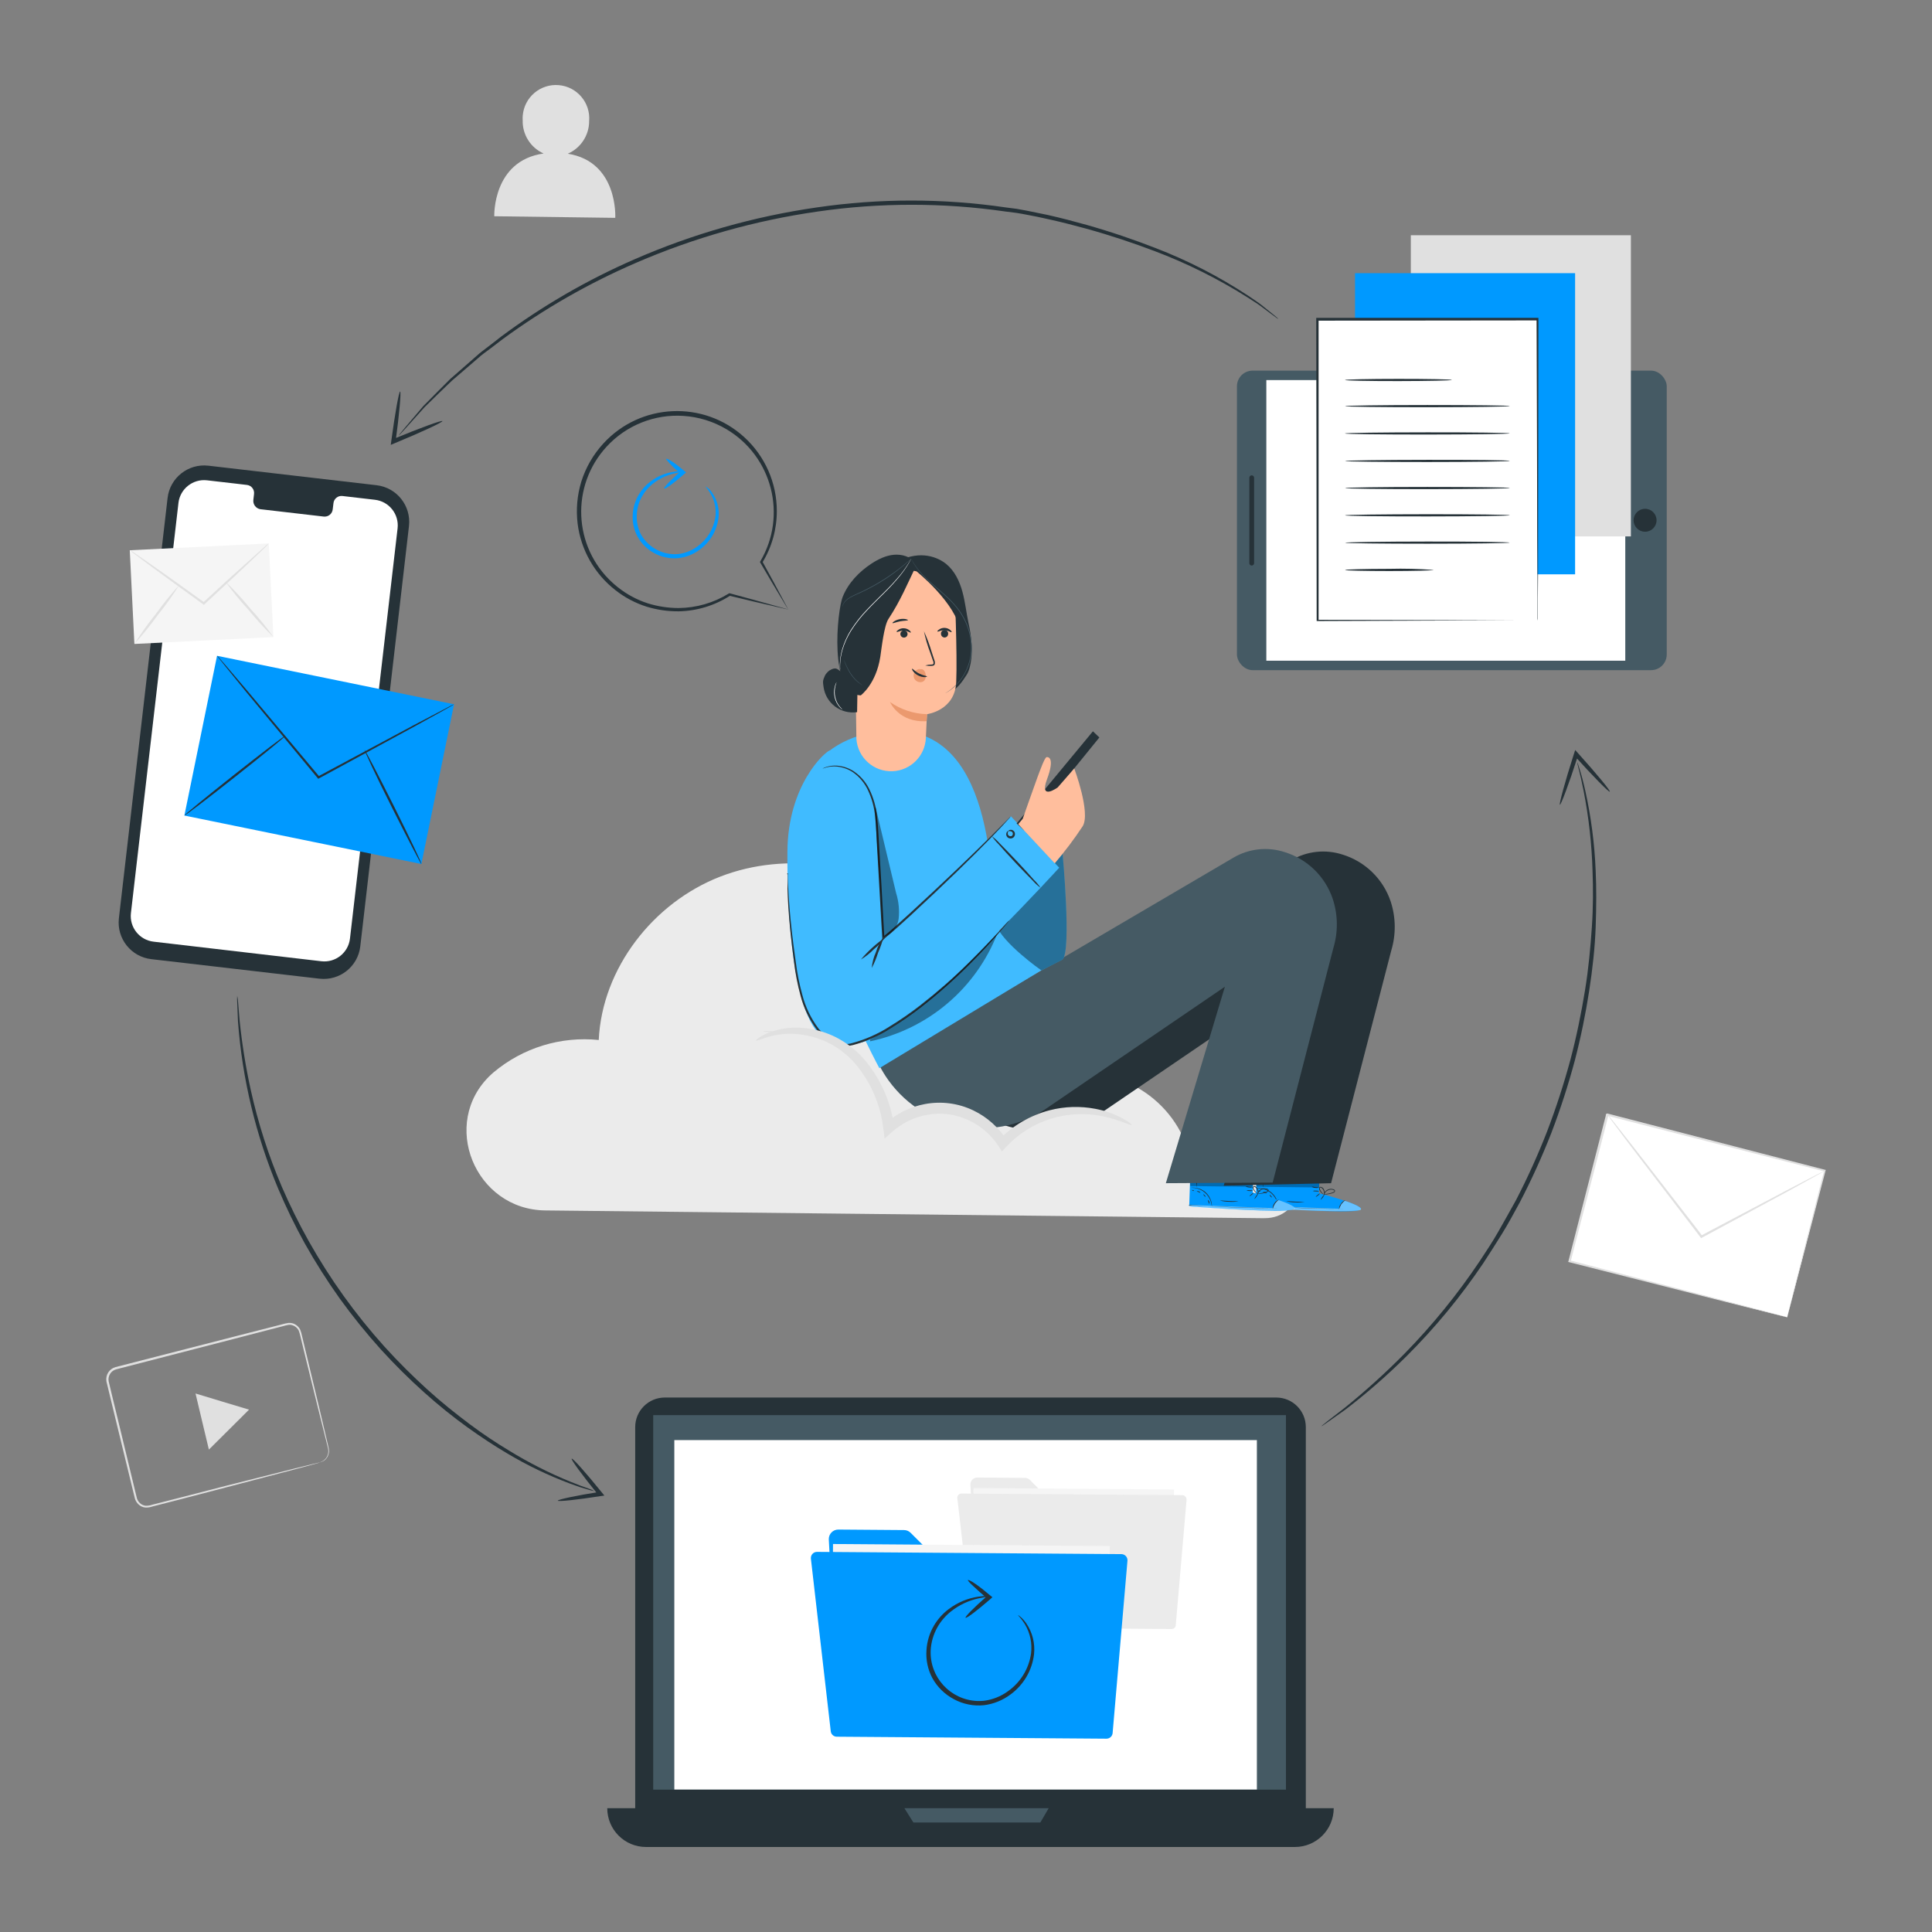 <?xml version="1.0" encoding="UTF-8"?>
<svg id="Layer_2" data-name="Layer 2" xmlns="http://www.w3.org/2000/svg" viewBox="0 0 1000 1000">
  <rect x="0" y="0" width="1000" height="1000" fill="#808080" stroke="none"/>
  <defs>
    <style>
      .cls-1, .cls-2, .cls-3, .cls-4, .cls-5, .cls-6, .cls-7, .cls-8, .cls-9, .cls-10, .cls-11, .cls-12, .cls-13, .cls-14, .cls-15 {
        stroke-width: 0px;
      }

      .cls-1, .cls-13, .cls-14 {
        fill: #000;
      }

      .cls-2 {
        fill: #e0e0e0;
      }

      .cls-3 {
        fill: #b26752;
      }

      .cls-4 {
        fill: #eb996e;
      }

      .cls-5 {
        fill: #455a64;
      }

      .cls-6 {
        fill: #f5f5f5;
      }

      .cls-7 {
        fill: #09f;
      }

      .cls-8 {
        fill: #ffbe9d;
      }

      .cls-9 {
        fill: #ebebeb;
      }

      .cls-10 {
        fill: #40bbff;
      }

      .cls-11 {
        fill: #cc8b75;
      }

      .cls-12 {
        fill: #263238;
      }

      .cls-13 {
        opacity: .3;
      }

      .cls-13, .cls-14 {
        isolation: isolate;
      }

      .cls-14, .cls-16 {
        opacity: .4;
      }

      .cls-15 {
        fill: #fff;
      }
    </style>
  </defs>
  <g id="freepik--background-complete--inject-13">
    <rect class="cls-15" x="839.24" y="571.12" width="78.46" height="116.42" transform="translate(49.96 1323.11) rotate(-75.56)"/>
    <path class="cls-2" d="M925.05,681.84s0-.5.31-1.42l1-4.06,3.82-15.28c3.36-13.23,8.14-32.2,13.99-55.27l.33.55-112.75-28.9.68-.41h0v.61l-.17.63-.33,1.27-.63,2.51-1.31,5.04c-.84,3.35-1.7,6.67-2.55,9.95-1.7,6.58-3.38,13.05-5.02,19.43-3.27,12.7-6.55,24.93-9.43,36.5l-.37-.63,81.05,21.13,23.05,6.02,6.18,1.66,1.59.44.57.17-.52-.11-1.55-.37-6.11-1.51-23.16-5.81-81.51-20.67-.5-.13.13-.5c2.97-11.57,6.09-23.79,9.36-36.52,1.64-6.36,3.31-12.84,5-19.43.83-3.3,1.7-6.55,2.55-9.95.44-1.68.85-3.36,1.29-5.04l.65-2.51.33-1.27.15-.63v-.61h0l.7-.41,112.68,29.14.46.11-.13.44c-6.05,23.16-11.02,42.15-14.52,55.45l-4.02,15.28c-.46,1.7-.83,3.01-1.07,3.95l-.22,1.18Z"/>
    <path class="cls-2" d="M944.61,605.85c-.37.31-.78.58-1.22.79l-3.65,2.07-13.56,7.49-45.27,24.43-.41.22-.31-.37-2.18-2.9-32.74-42.79c-4.1-5.41-7.44-9.85-9.82-13.1-1.09-1.48-1.96-2.69-2.64-3.58-.32-.41-.61-.85-.85-1.31.38.36.73.75,1.05,1.16.7.9,1.64,2.03,2.79,3.45l10.11,12.84,33.03,42.57,2.18,2.9-.72-.15,45.43-24.01,13.71-7.14,3.75-1.9c.42-.26.87-.48,1.33-.65Z"/>
    <path class="cls-2" d="M165.77,756.83c1.09-.37,2.06-1.03,2.82-1.9.88-1.07,1.37-2.41,1.38-3.8-.04-.88-.19-1.76-.46-2.6-.22-.94-.48-1.94-.74-2.99-2.18-8.47-5.11-20.65-8.84-35.67-.92-3.75-1.9-7.71-2.9-11.83l-1.53-6.29c-.22-1.05-.52-2.09-.9-3.1-.48-.9-1.2-1.66-2.07-2.18-.9-.55-1.95-.82-3.01-.76-1.13.2-2.24.46-3.34.79l-6.94,1.79-14.52,3.78-64.62,16.7c-2.68.75-4.35,3.42-3.86,6.16.68,2.82,1.33,5.63,2.01,8.43,1.35,5.6,2.69,11.12,4.02,16.55,2.62,10.91,5.13,21.33,7.55,31.3l.9,3.71c.21,1.15.78,2.2,1.62,3.01.81.8,1.86,1.31,2.99,1.44,1.17.04,2.33-.13,3.43-.52l13.71-3.49,24.58-6.33,35.65-8.99,9.69-2.38,2.53-.59.87-.17-.85.28-2.49.7-9.65,2.6-35.54,9.34-24.56,6.4-13.69,3.51c-1.22.44-2.51.63-3.8.57-1.36-.15-2.62-.75-3.6-1.7-.98-.95-1.65-2.18-1.92-3.51-.28-1.22-.59-2.47-.9-3.71-2.42-9.98-4.98-20.43-7.62-31.28-1.31-5.41-2.66-10.91-4.02-16.55-.68-2.82-1.35-5.65-2.05-8.51-.58-3.33,1.46-6.55,4.72-7.44l64.64-16.61,14.52-3.71,6.96-1.79c1.15-.34,2.33-.6,3.51-.76,1.25-.08,2.5.23,3.56.9,1.04.64,1.87,1.56,2.4,2.66.41,1.06.73,2.16.94,3.27.52,2.18,1.03,4.26,1.51,6.31.98,4.13,1.94,8.08,2.84,11.85,3.58,15.04,6.55,27.24,8.49,35.76l.7,2.99c.26.87.4,1.78.41,2.69-.05,1.46-.59,2.85-1.55,3.95-.6.67-1.35,1.18-2.18,1.51-.25.12-.51.21-.79.26Z"/>
    <polygon class="cls-2" points="115.04 725.46 128.9 729.63 118.51 739.98 108.12 750.3 104.65 735.78 101.2 721.27 115.04 725.46"/>
    <path class="cls-2" d="M293.87,79.57c6.73-2.92,11.08-9.56,11.07-16.9.79-9.49-6.27-17.82-15.76-18.61-9.49-.79-17.82,6.27-18.61,15.76-.07.8-.08,1.61-.03,2.41-.21,7.4,4.06,14.19,10.81,17.22-26.5,3.75-25.52,32.48-25.52,32.48l62.63.83s1.64-29.03-24.58-33.2Z"/>
  </g>
  <g id="freepik--device-3--inject-13">
    <rect class="cls-5" x="640.24" y="191.84" width="222.46" height="155.03" rx="8.1" ry="8.1"/>
    <rect class="cls-15" x="655.45" y="196.73" width="185.79" height="145.25"/>
    <circle class="cls-12" cx="851.49" cy="269.29" r="5.94"/>
    <path class="cls-12" d="M649.12,247.28v44.23c-.01.68-.57,1.22-1.24,1.22h0c-.68,0-1.22-.55-1.22-1.22v-44.23c-.01-.68.53-1.23,1.2-1.24,0,0,.01,0,.02,0h0c.69,0,1.24.56,1.24,1.24h0Z"/>
    <rect class="cls-2" x="730.24" y="121.76" width="113.91" height="155.88"/>
    <rect class="cls-7" x="701.36" y="141.39" width="113.91" height="155.88"/>
    <rect class="cls-15" x="681.85" y="165.34" width="113.91" height="155.88"/>
    <path class="cls-12" d="M795.82,321.18v-11.48c0-7.44,0-18.29-.15-32,0-27.44-.2-66.34-.35-112.38l.52.52-113.91.13h0l.57-.57v155.88l-.46-.48,82.71.2h31.26-7.99l-22.92.13-82.95.31h-.65v-.46c0-43.66-.15-97.67-.22-155.88v-.57h115v.52c0,46.17-.13,85.14-.17,112.71,0,13.67,0,24.47-.13,31.89v10.61c-.02.31-.07.62-.15.92Z"/>
    <path class="cls-12" d="M751.48,196.66c0,.31-12.4.57-27.68.59-15.28.02-27.68-.24-27.68-.55s12.4-.59,27.68-.59,27.68.22,27.68.55Z"/>
    <path class="cls-12" d="M781.43,210.17c0,.33-19.1.59-42.65.61-23.55.02-42.63-.24-42.63-.55s19.08-.59,42.63-.59,42.65.22,42.65.52Z"/>
    <path class="cls-12" d="M781.43,224.32c0,.31-19.08.57-42.63.59-23.55.02-42.65-.22-42.65-.55s19.1-.57,42.65-.59,42.63.22,42.63.55Z"/>
    <path class="cls-12" d="M781.45,238.55c0,.31-19.1.59-42.65.59s-42.63-.22-42.63-.52,19.08-.59,42.63-.61c23.55-.02,42.65.13,42.65.55Z"/>
    <path class="cls-12" d="M781.45,252.57c0,.33-19.08.59-42.63.61-23.55.02-42.65-.24-42.65-.55s19.1-.59,42.65-.59,42.63.22,42.63.52Z"/>
    <path class="cls-12" d="M781.48,266.71c0,.31-19.1.57-42.65.59s-42.63-.22-42.63-.55,19.08-.57,42.63-.59c23.55-.02,42.65.22,42.65.55Z"/>
    <path class="cls-12" d="M781.48,280.84c0,.31-19.08.59-42.63.59s-42.65-.22-42.65-.52,19.1-.59,42.65-.61c23.55-.02,42.63.24,42.63.55Z"/>
    <path class="cls-12" d="M742.05,295c0,.31-10.26.57-22.92.57s-22.94-.24-22.94-.55,10.28-.57,22.94-.59c7.64-.2,15.3,0,22.92.57Z"/>
  </g>
  <g id="freepik--device-2--inject-13">
    <path class="cls-12" d="M344.08,723.36h316.51c8.45,0,15.3,6.86,15.3,15.3v198.93c0,8.45-6.86,15.3-15.3,15.3h-316.51c-8.45,0-15.3-6.86-15.3-15.3v-198.93c0-8.45,6.86-15.3,15.3-15.3Z"/>
    <path class="cls-12" d="M670.25,956h-335.85c-11.08.01-20.07-8.96-20.08-20.04v-.04h376.01c0,11.09-8.99,20.08-20.08,20.08Z"/>
    <rect class="cls-5" x="338.1" y="732.47" width="327.51" height="193.85"/>
    <polygon class="cls-5" points="468.11 935.92 472.78 943.34 538.47 943.34 542.79 935.92 468.11 935.92"/>
    <rect class="cls-15" x="349.03" y="745.39" width="301.53" height="180.86"/>
    <path class="cls-9" d="M502.28,768.53l2.88,52.87c.09,1.88,1.65,3.36,3.54,3.36l94.96.7c1.95.05,3.57-1.49,3.62-3.45,0-.06,0-.12,0-.18l.31-41.08c.01-1.97-1.57-3.57-3.54-3.58,0,0-.01,0-.02,0h-58.39c-.95-.02-1.85-.39-2.53-1.05l-10.04-10.13c-.67-.66-1.57-1.02-2.51-1.03l-24.62-.2c-1.98-.04-3.61,1.53-3.65,3.51,0,.08,0,.16,0,.25Z"/>
    <rect class="cls-6" x="524.5" y="749.7" width="62.02" height="103.78" transform="translate(-250.12 1351.21) rotate(-89.58)"/>
    <path class="cls-9" d="M495.55,775.71l7.44,64.72c.09,1.14,1.04,2.01,2.18,2.01l101.11.74c1.2.07,2.24-.84,2.31-2.05,0-.04,0-.09,0-.13l5.57-64.62c.1-1.27-.85-2.39-2.13-2.49-.02,0-.04,0-.05,0l-114.15-.83c-1.2-.09-2.25.82-2.34,2.02-.02.21,0,.42.04.62Z"/>
    <path class="cls-7" d="M428.99,796.88l3.97,72.85c.14,2.59,2.27,4.63,4.87,4.65l131.09.96c2.71.02,4.93-2.16,4.96-4.87h0s.41-56.76.41-56.76c.02-2.71-2.16-4.93-4.87-4.96-.01,0-.03,0-.04,0h-80.62c-1.3,0-2.55-.52-3.47-1.44l-13.93-13.91c-.9-.92-2.14-1.44-3.43-1.44l-33.99-.26c-2.72-.02-4.95,2.18-4.96,4.91,0,.09,0,.18,0,.27Z"/>
    <rect class="cls-6" x="459.68" y="770.87" width="85.59" height="143.25" transform="translate(-343.68 1338.78) rotate(-89.58)"/>
    <path class="cls-7" d="M419.72,806.77l10.28,89.35c.18,1.59,1.52,2.79,3.12,2.79l139.58,1.03c1.66,0,3.04-1.25,3.19-2.9l7.68-89.2c.14-1.74-1.15-3.27-2.89-3.42-.08,0-.17-.01-.25-.01l-157.54-1.16c-1.75-.01-3.17,1.4-3.18,3.15,0,.12,0,.25.02.37Z"/>
    <path class="cls-12" d="M526.94,835.96s.5.24,1.27.92c1.14,1,2.14,2.13,2.99,3.38,3.19,4.67,4.61,10.32,4.02,15.94-.99,8.39-5.44,15.98-12.29,20.93-4,2.98-8.7,4.87-13.64,5.48-5.36.55-10.76-.52-15.5-3.08-4.76-2.49-8.68-6.34-11.26-11.05-2.33-4.43-3.36-9.42-2.99-14.41.28-4.48,1.61-8.83,3.89-12.7,1.98-3.35,4.6-6.27,7.73-8.58,4.48-3.37,9.73-5.56,15.28-6.37,1.48-.23,2.98-.34,4.48-.33,1.03,0,1.55,0,1.55.17s-2.18.22-5.87,1.03c-5.24,1.12-10.16,3.44-14.36,6.77-2.87,2.26-5.28,5.07-7.07,8.25-2.04,3.64-3.22,7.71-3.45,11.88-.62,13.86,10.11,25.61,23.97,26.23,1.13.05,2.26.03,3.38-.08,4.57-.53,8.93-2.24,12.64-4.96,6.48-4.56,10.8-11.59,11.94-19.43.69-5.3-.43-10.69-3.17-15.28-1.99-3.19-3.67-4.56-3.51-4.72Z"/>
    <path class="cls-12" d="M500.92,817.95c.46-.83,5.74,2.86,11.74,7.95l1,.83-.98.87-.74.65c-6.31,5.48-11.74,9.54-12.16,9.08s4.37-5.3,10.65-10.81l.74-.63v1.72c-2.99-2.58-5.61-4.96-7.47-6.7-1.04-.88-1.98-1.87-2.79-2.97Z"/>
  </g>
  <g id="freepik--device-1--inject-13">
    <path class="cls-12" d="M165.4,506.57l-87.03-10.11c-10.46-1.16-18-10.59-16.84-21.05,0-.01,0-.03,0-.04l25.21-217.6c1.2-10.44,10.65-17.93,21.09-16.73.02,0,.04,0,.06,0l87.03,10.11c10.45,1.21,17.95,10.65,16.77,21.11l-25.21,217.6c-1.22,10.43-10.66,17.9-21.09,16.7Z"/>
    <path class="cls-15" d="M194.04,258.68l-16.87-1.96c-2.3-.23-4.35,1.46-4.58,3.76,0,.01,0,.02,0,.04l-.37,3.06c-.21,2.31-2.24,4.01-4.55,3.8-.01,0-.02,0-.04,0l-32.9-3.82c-2.27-.39-3.84-2.47-3.6-4.76l.35-3.06c.32-2.29-1.28-4.41-3.57-4.73-.01,0-.02,0-.03,0l-5.92-.7-14.78-1.7c-7.33-.85-13.96,4.4-14.82,11.72,0,.02,0,.04,0,.06l-24.6,212.29c-.81,7.31,4.44,13.89,11.74,14.73l86.82,10.13c7.32.86,13.96-4.38,14.82-11.7l24.65-212.36c.84-7.33-4.41-13.96-11.74-14.8,0,0,0,0,0,0Z"/>
    <rect class="cls-6" x="68.32" y="283.01" width="72.04" height="48.55" transform="translate(-14.99 5.51) rotate(-2.82)"/>
    <path class="cls-2" d="M139.12,281.25c-.76.93-1.6,1.81-2.49,2.62l-7.09,6.79c-6.02,5.7-14.39,13.51-23.73,22.14l-.33.33-.28-.35-.55-.37c-10.41-7.51-19.8-14.36-26.57-19.36l-7.99-5.98c-1.01-.7-1.95-1.47-2.84-2.31,1.09.56,2.12,1.21,3.1,1.94l8.19,5.7c6.9,4.82,16.35,11.57,26.78,19.1l.52.37h-.72c9.32-8.62,17.79-16.35,24.01-21.83l7.33-6.55c.82-.81,1.71-1.55,2.64-2.23Z"/>
    <path class="cls-2" d="M69.57,333.29c3.4-5.42,7.12-10.62,11.15-15.59,3.72-5.19,7.74-10.17,12.05-14.89-3.41,5.41-7.13,10.62-11.15,15.59-3.73,5.19-7.75,10.16-12.05,14.89Z"/>
    <path class="cls-2" d="M116.68,301.03c4.55,4.38,8.84,9.03,12.84,13.93,4.29,4.66,8.29,9.58,11.98,14.73-4.55-4.41-8.83-9.08-12.84-13.99-4.28-4.65-8.28-9.55-11.98-14.67Z"/>
    <rect class="cls-7" x="123.02" y="330.72" width="84.39" height="125.21" transform="translate(-253.23 476.37) rotate(-78.44)"/>
    <path class="cls-12" d="M235.02,364.53c-.43.32-.89.61-1.38.85l-4.02,2.31-14.93,8.25-49.57,26.94-.39.22-.31-.35-.72-.87-36.5-44.01-10.91-13.43-2.95-3.67c-.36-.42-.69-.87-.96-1.35.41.36.79.77,1.14,1.2l3.1,3.54c2.75,3.21,6.55,7.71,11.24,13.21l36.76,43.79.72.87-.7-.15,49.71-26.63,15.06-7.9,4.13-2.18c.47-.26.97-.47,1.48-.63Z"/>
    <path class="cls-12" d="M95.44,422.12c-.2-.24,11.33-9.69,25.76-21.09s26.2-20.45,26.5-20.21-11.35,9.69-25.78,21.11c-14.43,11.42-26.3,20.45-26.48,20.19Z"/>
    <path class="cls-12" d="M188.67,388.13c.28-.15,7.12,12.97,15.28,29.27,8.16,16.31,14.47,29.67,14.19,29.82s-7.09-13.1-15.28-29.3-14.45-29.67-14.19-29.8Z"/>
  </g>
  <g id="freepik--Character--inject-13">
    <path class="cls-12" d="M465.15,290.38c11.44-5.76,20.39-1.94,24.7,1.62s6.82,8.87,8.29,14.26c1.47,5.39,2.03,10.98,3.19,16.42.72,3.14,1.22,6.33,1.48,9.55.53,4.67.09,12.95-2.4,16.94-2.39,3.83-4.94,7.23-8.81,9.6-1.38.85-3.01,1.74-4.54,1.21-1.11-.38-1.85-1.42-2.5-2.4-11.78-17.82-20.87-37.28-26.98-57.75"/>
    <path class="cls-9" d="M654.49,630.52c19.65.22,25.69-26.92,7.64-34.71l-.44-.17c-14.92-6.11-31.88-4.63-45.51,3.97-7.27-30.8-38.14-49.87-68.94-42.6-5.77,1.36-11.29,3.61-16.37,6.67-3.56-36.98-22.31-72.76-52.39-94.65-30.08-21.89-71.08-28.73-105.72-15.28-34.64,13.45-61.12,47.46-62.85,84.55-19.69-2.02-39.35,4.04-54.49,16.79-.48.39-.94.81-1.42,1.27-26.52,24.97-8.16,69.85,28.38,70.16l372.11,4.02Z"/>
    <path class="cls-2" d="M397.56,534.08c-.95.08-1.91,0-2.84-.24,1.88-.29,3.79-.29,5.68,0-.93.23-1.89.32-2.84.24Z"/>
    <path class="cls-7" d="M682.72,617.64l.37-17.31-32.39-.94-.83,25.32,1.99.17c8.93.76,45.45,3.21,51.5,1.57,6.72-1.83-20.63-8.82-20.63-8.82Z"/>
    <g class="cls-16">
      <path class="cls-15" d="M696.06,621.53s9.58,3.06,8.32,4.61-38.25.48-54.57-1.42v-.72l43.14,1.62s1.24-4.06,3.12-4.08Z"/>
    </g>
    <path class="cls-12" d="M649.43,623.95h.55l1.59.13,5.89.44c4.96.31,11.83.68,19.43.9s14.47.28,19.47.26h8.06-8.06c-4.98,0-11.85-.13-19.45-.37s-14.47-.52-19.45-.79l-5.87-.31h-1.62l-.55-.26Z"/>
    <path class="cls-12" d="M693.04,626.11c.3-.96.7-1.89,1.2-2.77.63-.82,1.37-1.55,2.18-2.18-1.02.32-1.88,1.03-2.4,1.96-.69.84-1.04,1.91-.98,2.99Z"/>
    <path class="cls-12" d="M683.68,620.98s.57-.48,1.05-1.2.83-1.38.74-1.44-.57.48-1.07,1.22-.85,1.38-.72,1.42Z"/>
    <path class="cls-12" d="M681.06,619.52s.59-.24,1.16-.72.98-.94.92-1.03-.59.24-1.18.72-.98.96-.9,1.03Z"/>
    <path class="cls-12" d="M679.49,616.42c.53.21,1.11.3,1.68.26.57.09,1.15.05,1.7-.13-.54-.21-1.11-.3-1.68-.26-.57-.09-1.15-.05-1.7.13Z"/>
    <path class="cls-12" d="M678.96,614.24c.55.39,1.2.61,1.88.61.66.12,1.34.05,1.96-.2-.63-.13-1.28-.19-1.92-.2-.63-.13-1.28-.21-1.92-.22Z"/>
    <path class="cls-12" d="M684.81,618.19c.72.14,1.46.14,2.18,0,.74-.08,1.47-.23,2.18-.44.45-.11.88-.27,1.29-.48.24-.14.43-.37.52-.63.07-.31-.04-.64-.28-.85-1.62-.85-3.61-.44-4.76.98-.34.4-.59.87-.72,1.38-.04.19-.04.38,0,.57.21-.64.55-1.23.98-1.75.49-.53,1.12-.91,1.81-1.11.83-.25,1.72-.16,2.49.24.33.26.17.63-.2.85-.37.2-.77.35-1.18.46-.71.23-1.44.4-2.18.5-1.35.24-2.14.22-2.14.28Z"/>
    <path class="cls-12" d="M685.36,618.38c.26-.43.36-.94.28-1.44-.06-.55-.24-1.08-.52-1.55-.35-.63-.99-1.05-1.7-1.11-.45.09-.74.51-.68.96.04.33.15.66.33.94.26.47.57.9.94,1.29.31.39.72.69,1.18.87,0,0-.41-.39-.96-1.07-.33-.39-.62-.81-.85-1.27-.26-.46-.44-1.24,0-1.33s1.05.5,1.35.94c.28.41.46.87.55,1.35.06.47.09.94.09,1.42Z"/>
    <path class="cls-12" d="M650.35,615.11s.92,0,2.38.15c3.89.52,7.13,3.26,8.3,7.01.22.77.4,1.55.55,2.34.04-.22.04-.44,0-.65-.04-.6-.15-1.19-.31-1.77-.53-1.92-1.63-3.63-3.14-4.91-1.52-1.28-3.39-2.08-5.37-2.29-.6-.06-1.19-.06-1.79,0-.21,0-.42.05-.61.13Z"/>
    <path class="cls-12" d="M654.1,601.71c-.29,2.21-.45,4.43-.48,6.66-.12,2.18-.12,4.37,0,6.55.29-2.17.45-4.36.48-6.55.13-2.22.13-4.44,0-6.66Z"/>
    <path class="cls-12" d="M665.78,621.75c1.54.42,3.12.62,4.72.61,1.59.13,3.19.05,4.76-.24,0,0-2.18,0-4.74-.15s-4.72-.33-4.74-.22Z"/>
    <path class="cls-12" d="M659.43,621.55s.17.46.37.96.31.92.41.92.17-.5,0-1.07-.7-.87-.79-.81Z"/>
    <path class="cls-12" d="M657.13,618.52s.11.41.44.76.65.57.74.5-.13-.41-.46-.79-.65-.61-.72-.48Z"/>
    <path class="cls-12" d="M653.75,617.05c0,.11.44.11.92.28s.81.46.9.39-.17-.55-.76-.74-1.09-.04-1.05.07Z"/>
    <path class="cls-12" d="M651.33,616.33c0,.11.13.26.39.39s.52.11.57,0-.15-.28-.41-.39-.5-.13-.55,0Z"/>
    <polygon class="cls-13" points="650.41 614.24 682.81 614.65 682.87 610.74 650.21 612.19 650.41 614.24"/>
    <path class="cls-7" d="M648.4,617.29l.39-17.29-32.42-.94-.83,25.3,2.01.2c8.93.74,45.45,3.19,51.47,1.55,6.72-1.83-20.63-8.82-20.63-8.82Z"/>
    <g class="cls-16">
      <path class="cls-15" d="M661.85,621.2s9.56,3.06,8.32,4.61-38.25.48-54.57-1.44v-.72l43.16,1.64s1.11-4.06,3.1-4.08Z"/>
    </g>
    <path class="cls-12" d="M615.11,623.62h.57l1.59.15,5.87.41c4.98.33,11.85.68,19.45.92s14.47.28,19.45.26h7.51c.18.03.37.03.55,0h-8.06c-4.98,0-11.85-.15-19.45-.37s-14.45-.55-19.43-.79l-5.89-.31h-1.59l-.57-.28Z"/>
    <path class="cls-12" d="M658.75,625.79c.29-.97.68-1.9,1.18-2.77.61-.8,1.31-1.53,2.07-2.18-1.01.35-1.86,1.06-2.4,1.99-.64.85-.94,1.91-.85,2.97Z"/>
    <path class="cls-12" d="M649.32,620.57c.11,0,.57-.48,1.07-1.22s.83-1.35.74-1.42-.57.48-1.07,1.2-.83,1.44-.74,1.44Z"/>
    <path class="cls-12" d="M646.74,619.19s.59-.24,1.16-.72.98-.96.92-1.05-.59.26-1.16.74-.98.94-.92,1.03Z"/>
    <path class="cls-12" d="M645.17,616.2c.54.21,1.11.3,1.68.26.57.08,1.15.03,1.7-.13-.53-.23-1.11-.32-1.68-.26-.57-.09-1.15-.05-1.7.13Z"/>
    <path class="cls-12" d="M644.67,614.02c.55.39,1.2.6,1.88.61.65.13,1.33.06,1.94-.22-.63-.11-1.26-.17-1.9-.17-.63-.13-1.28-.21-1.92-.22Z"/>
    <path class="cls-12" d="M650.52,617.86c.69.13,1.39.13,2.07,0,.74-.06,1.47-.2,2.18-.41.45-.11.88-.28,1.29-.5.25-.13.44-.35.55-.61.08-.32-.04-.65-.31-.85-1.62-.84-3.61-.43-4.76.98-.33.41-.57.87-.72,1.38-.04.18-.04.37,0,.55.25-.63.59-1.22,1-1.75.48-.53,1.11-.91,1.81-1.09.83-.26,1.73-.17,2.49.24.31.24.17.63-.2.85-.39.19-.79.34-1.2.46-.72.21-1.45.38-2.18.5-1.24.22-2.03.2-2.03.26Z"/>
    <path class="cls-12" d="M651.04,617.97s.35-.48.28-1.42c-.05-.55-.23-1.08-.52-1.55-.35-.63-.99-1.05-1.7-1.11-.44.08-.74.49-.68.94.05.33.16.65.33.94.26.47.58.91.96,1.29.31.38.71.69,1.16.9,0,0-.39-.39-.96-1.07-.32-.39-.59-.82-.83-1.27-.26-.46-.44-1.24,0-1.33s1.03.5,1.33.92c.28.41.48.88.57,1.38.07.46.09.93.07,1.4Z"/>
    <path class="cls-12" d="M616.01,614.76s.94,0,2.4.15c3.89.55,7.11,3.29,8.3,7.03.44,1.4.46,2.34.55,2.34.04-.22.04-.44,0-.65-.04-.6-.14-1.19-.31-1.77-.54-1.92-1.64-3.63-3.14-4.93-1.53-1.24-3.4-2-5.37-2.18-.59-.06-1.2-.06-1.79,0l-.63.02Z"/>
    <path class="cls-12" d="M619.78,601.38c-.28,2.21-.43,4.43-.46,6.66-.14,2.22-.14,4.44,0,6.66.28-2.21.44-4.43.48-6.66.13-2.22.12-4.44-.02-6.66Z"/>
    <path class="cls-12" d="M631.48,621.42c1.54.4,3.12.6,4.72.61,1.59.12,3.19.04,4.76-.24,0-.13-2.18,0-4.74-.15s-4.72-.33-4.74-.22Z"/>
    <path class="cls-12" d="M625.13,621.22s.15.46.35.94.33.94.44.92.17-.5,0-1.07-.72-.87-.79-.79Z"/>
    <path class="cls-12" d="M622.82,618.17s.13.41.46.76.65.59.72.5-.11-.41-.44-.76-.65-.57-.74-.5Z"/>
    <path class="cls-12" d="M619.44,616.7s.46.13.92.31.81.44.9.37-.17-.52-.74-.74-1.09-.02-1.07.07Z"/>
    <path class="cls-12" d="M617.01,616.01s.15.26.41.37.5.13.55,0-.13-.26-.39-.37-.52-.11-.57,0Z"/>
    <polygon class="cls-13" points="616.12 613.91 648.49 614.3 648.56 610.42 615.9 611.84 616.12 613.91"/>
    <path class="cls-12" d="M485.03,552.9l183.37-107.68c8.03-4.71,17.69-5.76,26.54-2.88h0c11.75,3.63,21.03,12.71,24.91,24.38,2.66,8.21,2.75,17.04.26,25.3l-31.15,120.41-55.58,1.27,30.56-101.68-90.94,61.95c-26.69,19.29-63.98,13.29-83.27-13.4-1.76-2.43-3.33-5-4.7-7.66Z"/>
    <path class="cls-5" d="M455.17,551.52l183.26-107.6c8.03-4.72,17.7-5.76,26.54-2.86h0c11.75,3.62,21.03,12.69,24.91,24.36,2.66,8.21,2.75,17.04.26,25.3l-31.41,121.39-55.29.31,30.56-101.7-90.83,61.95c-26.69,19.28-63.96,13.27-83.24-13.42-1.77-2.45-3.36-5.04-4.74-7.74h-.02Z"/>
    <path class="cls-10" d="M550,441.94s4.67,49.92,0,54.7l-11.02,5.68-24.69-16.72,35.71-43.66Z"/>
    <path class="cls-14" d="M550,441.94s4.67,49.92,0,54.7l-11.02,5.68-24.69-16.72,35.71-43.66Z"/>
    <path class="cls-10" d="M468.61,378.52c6.99-1.05-53.18-7.05-55.21,43.2s41.76,131.17,41.76,131.17l83.8-50.64s-20.11-14.12-23.38-23.58c-3.03-9.12,2.62-94.59-46.98-100.15Z"/>
    <path class="cls-10" d="M429.54,388.43c-2.55.63-21.83,17.94-21.98,52.5-.2,27.46,1.92,88.43,20.67,97.49,8.49,4.1,18.75,2.66,29.95-4.58,31.54-20.39,90.07-84.72,90.07-84.72l-25.02-26.63s-64.94,66.06-67.67,63.63c-4.17-3.65-3.54-37.96-7.07-69.16-2.58-22.16-3.08-32.48-18.95-28.53Z"/>
    <path class="cls-12" d="M522.32,476.49s0,.17-.31.46l-.98,1.22c-.87,1.09-2.18,2.66-3.93,4.65-3.47,3.99-8.6,9.67-15.28,16.35-7.83,7.83-16.12,15.17-24.84,21.98-5.16,4.03-10.55,7.76-16.13,11.18-5.95,3.83-12.46,6.73-19.3,8.58-1.79.43-3.64.6-5.48.5-.94-.04-1.86-.21-2.75-.5-.86-.3-1.69-.67-2.49-1.11-3.11-1.69-5.84-4-8.01-6.79-3.96-5.3-6.85-11.32-8.49-17.73-1.55-5.73-2.68-11.57-3.36-17.46-.74-5.5-1.35-10.63-1.83-15.28-.98-9.41-1.4-17.05-1.53-22.33v-7.66c-.14-.04-.22-.18-.19-.32.04-.14.18-.22.32-.19s.22.18.19.32c-.02.09-.1.16-.19.19v1.59c0,1.46.15,3.49.28,6.07.26,5.26.79,12.88,1.86,22.24.55,4.67,1.2,9.8,1.99,15.28.72,5.84,1.87,11.62,3.43,17.29,1.63,6.26,4.46,12.15,8.34,17.33,4.1,5.06,10.54,9.74,17.64,7.49,6.71-1.83,13.11-4.66,18.97-8.4,5.55-3.38,10.91-7.08,16.04-11.07,8.73-6.79,17.05-14.07,24.93-21.83,6.75-6.55,11.96-12.16,15.52-16.07l4.08-4.5,1.07-1.16.44-.33Z"/>
    <path class="cls-12" d="M523.23,422.49c-.36.5-.75.96-1.18,1.4-.81.9-1.96,2.18-3.54,3.89-3.12,3.34-7.73,8.1-13.56,13.91s-12.88,12.66-20.85,20.19l-12.6,11.79c-4.48,4.04-8.95,8.27-14.01,12.36l-.83.68v-1.11c-.15-2.42-.31-5-.46-7.62-.76-13.64-1.53-26.65-2.18-38.49-.39-5.92-.46-11.55-1.05-16.74-.44-4.83-1.72-9.54-3.8-13.93-1.72-3.6-4.32-6.7-7.57-9.02-2.49-1.69-5.37-2.73-8.36-3.03-1.9-.2-3.82-.04-5.65.48-1.27.35-1.88.68-1.9.61.57-.36,1.19-.64,1.83-.83,1.85-.62,3.8-.86,5.74-.72,3.11.24,6.12,1.26,8.73,2.97,3.4,2.32,6.13,5.48,7.95,9.17,2.18,4.45,3.54,9.26,4.02,14.19.63,5.26.74,10.91,1.16,16.81.72,11.83,1.48,24.82,2.18,38.49.15,2.6.31,5.2.46,7.62l-.9-.44c4.89-3.95,9.47-8.25,13.93-12.25l12.64-11.72c8.01-7.49,15.11-14.28,21-20,5.89-5.72,10.59-10.41,13.8-13.67l3.69-3.73c.4-.46.83-.87,1.31-1.24Z"/>
    <path class="cls-12" d="M538.6,459.51c-1.46-1.06-2.8-2.28-3.99-3.65-2.36-2.36-5.54-5.65-9.04-9.34-3.49-3.69-6.55-7.09-8.73-9.58-1.27-1.26-2.42-2.63-3.43-4.1,1.46,1.07,2.8,2.29,3.99,3.65,2.34,2.34,5.54,5.65,9.02,9.34s6.55,7.07,8.73,9.58c1.29,1.25,2.44,2.62,3.45,4.1Z"/>
    <path class="cls-12" d="M451.22,501.05c.25-2.86.99-5.66,2.18-8.27.82-2.74,2.12-5.31,3.84-7.6-.69,2.75-1.62,5.43-2.77,8.01-.84,2.71-1.93,5.34-3.25,7.86Z"/>
    <path class="cls-12" d="M445.61,496.64c3.65-4.36,7.88-8.2,12.57-11.42-1.7,2.28-3.68,4.33-5.89,6.11-1.98,2.06-4.23,3.84-6.68,5.3Z"/>
    <path class="cls-12" d="M521.88,430.15c.11.13-.37.61-.26,1.46.04.44.3.83.7,1.03.45.27,1.01.27,1.46,0,.38-.35.55-.89.44-1.4-.1-.44-.42-.79-.85-.92-.79-.31-1.38,0-1.46-.11s.39-.85,1.66-.68c.76.14,1.39.67,1.66,1.4.31.94.02,1.97-.74,2.6-.79.59-1.85.63-2.69.11-.65-.43-1.02-1.17-.98-1.94.15-1.38,1.03-1.68,1.07-1.55Z"/>
    <g class="cls-16">
      <path class="cls-1" d="M450.43,538.97c29.98-6.35,54.74-27.37,65.86-55.93-19.89,20.8-40.32,42.02-65.99,55.03"/>
    </g>
    <g class="cls-16">
      <path class="cls-1" d="M453.2,417.82c3.54,14.83,7.08,29.64,10.63,44.44,1.32,4.23,1.77,8.69,1.33,13.1-.52,4.5-3.67,8.25-8.01,9.54l-4.37-66.65"/>
    </g>
    <path class="cls-8" d="M479.22,381.99c.26-6.55.61-12.33.61-12.33,0,0,14.47-1.83,15.11-16.61.63-14.78-.85-48.79-.85-48.79l-26.52-12.79-25.28,23.49.98,67.43c.65,9.78,9.01,17.24,18.8,16.79h0c9.3-.43,16.74-7.88,17.16-17.18Z"/>
    <path class="cls-12" d="M469.75,328.16c0,1.02-.83,1.86-1.86,1.86-1.02,0-1.86-.83-1.86-1.86,0-1.02.82-1.84,1.83-1.86,1.03,0,1.87.83,1.88,1.86Z"/>
    <path class="cls-12" d="M471.41,327.4c-.22.26-1.62-.9-3.58-.98s-3.47.94-3.67.65.13-.57.76-1.03c.86-.61,1.9-.91,2.95-.85,1.05.04,2.06.43,2.86,1.11.59.52.81.98.68,1.09Z"/>
    <path class="cls-12" d="M478.87,344.47c1.05-.32,2.14-.49,3.23-.5.5,0,.98-.13,1.07-.48.06-.56-.05-1.13-.31-1.64l-1.44-4.19c-1.35-3.55-2.41-7.2-3.19-10.91,1.59,3.45,2.92,7.01,3.99,10.65l1.38,4.21c.31.68.39,1.45.22,2.18-.13.38-.44.67-.83.76-.28.08-.58.11-.87.11-1.09.07-2.18,0-3.25-.2Z"/>
    <path class="cls-4" d="M479.84,369.66c-6.87-.18-13.53-2.36-19.17-6.29,0,0,4.52,10.78,18.93,9.91l.24-3.62Z"/>
    <path class="cls-11" d="M445.1,332.9c-2.69-2.95-6.88-.41-8.45,1.29-3.17,3.45-2.95,8.82.51,12,2.14,1.97,5.14,2.7,7.94,1.95"/>
    <path class="cls-3" d="M442.42,343.7c0,.15-.65.31-1.72,0-1.46-.34-2.66-1.39-3.19-2.79-.29-.82-.25-1.72.11-2.51.28-.61.74-1.13,1.31-1.48.96-.61,1.68-.52,1.7-.39s-.55.39-1.2,1.03c-.86.74-1.19,1.91-.85,2.99.44,1.09,1.31,1.96,2.4,2.4.85.39,1.46.61,1.44.76Z"/>
    <path class="cls-7" d="M440.5,346.63c-.9.17-1.49,1.05-1.31,1.95s1.05,1.49,1.95,1.31,1.49-1.05,1.31-1.95c-.13-.66-.65-1.18-1.31-1.31"/>
    <polygon class="cls-12" points="526.2 426.22 565.69 378.52 569.03 381.71 530 429.78 526.2 426.22"/>
    <path class="cls-8" d="M529.37,423.77s6.2-17.66,7.6-21.41c1.4-3.75,3.78-10.33,4.74-10.48s4.37.31.2,11.53c-4.17,11.22,5.54,4.17,5.54,4.17l8.58-9.82s8.6,22.92,4.37,29.88c-4.41,6.7-9.25,13.11-14.49,19.19l-18.88-20.24,2.36-2.82Z"/>
    <path class="cls-4" d="M476.1,346.24c-1.22.1-2.31.81-2.88,1.9-.53,1.1-.45,2.4.22,3.43.68,1.02,1.85,1.6,3.08,1.53.71-.03,1.39-.33,1.9-.83.75-.96.99-2.23.65-3.41-.11-.72-.43-1.4-.92-1.94-.5-.53-1.28-.71-1.96-.44"/>
    <path class="cls-12" d="M479.84,350.14c0,.31-2.18.74-4.63-.52s-3.41-3.36-3.12-3.49,1.51,1.42,3.65,2.49,4.1,1.27,4.1,1.53Z"/>
    <path class="cls-12" d="M490.75,328.05c.04,1.02-.76,1.88-1.79,1.92,0,0-.02,0-.02,0-1.03,0-1.87-.83-1.88-1.86-.11-1.02.62-1.93,1.64-2.05,1.02-.11,1.93.62,2.05,1.64.01.13.01.27,0,.4v-.07Z"/>
    <path class="cls-12" d="M492.54,327.2c-.24.26-1.62-.9-3.6-.98-1.99-.09-3.45.94-3.67.65s.13-.57.79-1.03c.85-.61,1.88-.91,2.93-.85,1.05.04,2.06.43,2.86,1.11.61.52.81.98.7,1.09Z"/>
    <path class="cls-12" d="M469.95,320.96c0,.33-1.88.22-4.02.63-2.14.41-3.8,1.18-3.97.92s1.35-1.57,3.75-2.03c2.4-.46,4.3.2,4.23.48Z"/>
    <path class="cls-9" d="M585.9,582.19c-21.76-12.83-49.5-8.9-66.84,9.47-11.41-18.13-35.36-23.58-53.49-12.18-1.93,1.22-3.76,2.6-5.45,4.14-2.18-16.11-9.8-31.94-22.92-41.48-13.12-9.54-31.94-11.88-45.84-3.47l-19.65,49.33,70.36,28.53,93.12,6.81,50.71-41.17Z"/>
    <path class="cls-2" d="M391.27,538.62c-.15-.22,1.83-2.18,6.4-4.04,6.63-2.59,13.83-3.35,20.85-2.18,4.93.73,9.71,2.24,14.17,4.48,5.16,2.65,9.82,6.19,13.75,10.46,8.98,10.07,14.68,22.63,16.35,36.02l-4.65-1.68c5.78-5.26,12.91-8.8,20.59-10.22,8.47-1.6,17.24-.45,25.02,3.27,7.19,3.44,13.25,8.86,17.46,15.63l-4.13-.41c7.17-7.39,16.23-12.67,26.2-15.28,7.74-1.99,15.83-2.25,23.69-.74,5.05.94,9.91,2.68,14.41,5.15,3.1,1.72,4.54,3.01,4.37,3.23s-1.88-.5-5.11-1.7c-4.58-1.73-9.35-2.92-14.21-3.54-7.38-.91-14.87-.28-22,1.83-9.03,2.73-17.17,7.79-23.62,14.67l-2.18,2.44-1.86-2.86c-3.8-5.82-9.17-10.45-15.48-13.36-6.73-3.16-14.29-4.12-21.59-2.73-6.64,1.23-12.81,4.25-17.86,8.73l-3.97,3.58-.68-5.28c-1.44-12.33-6.47-23.97-14.47-33.46-3.44-3.98-7.55-7.33-12.14-9.91-3.99-2.21-8.3-3.8-12.77-4.72-6.5-1.39-13.24-1.21-19.65.55-4.34,1.18-6.66,2.44-6.88,2.07Z"/>
    <path class="cls-12" d="M443.63,368.61c-8.37,1.21-16.13-4.59-17.35-12.95-.41-2.86-.5-3.27.68-5.91.28-.78,1.62-2.21,2.3-2.68,1.5-.87,3.02-1.59,4.43-.57l10.19,7.31"/>
    <path class="cls-15" d="M436.1,367.29c.04-.05-.65-.61-1.53-1.71-.51-.64-.96-1.34-1.33-2.07-.43-.9-.75-1.85-.96-2.83-.36-1.8-.33-3.66.09-5.45.33-1.37.69-2.18.63-2.21-.11.17-.21.36-.28.55-.23.52-.42,1.05-.57,1.6-.78,2.84-.48,5.86.86,8.49.39.75.86,1.45,1.4,2.1.21.25.42.49.66.71.17.18.35.34.54.49.15.13.31.24.49.33Z"/>
    <path class="cls-12" d="M436.21,308.85c2.89-7.16,8.51-12.99,14.98-17.2,3.47-2.25,7.33-4.13,11.45-4.5,4.13-.37,8.56.92,11.21,4.1l.72.8c-4.94,10.21-8.46,18.88-14.72,28.34-2.3,3.48-3.58,15.5-4.21,19.62-2.19,14.07-10.09,19.91-10.09,19.91-16.7-.44-12.24-43.92-9.35-51.08Z"/>
    <path class="cls-15" d="M434.86,346.67c.01-.06.01-.12,0-.18v-.53c-.03-.24-.03-.53-.03-.88l.02-1.21c.1-2.53.5-5.04,1.21-7.46,1.07-3.58,2.61-6.99,4.59-10.13,2.46-3.83,5.28-7.39,8.42-10.64,3.3-3.52,6.61-6.66,9.55-9.63,2.62-2.61,5.1-5.35,7.43-8.23,1.57-1.95,3-4.01,4.29-6.17.47-.77.78-1.37.99-1.79l.24-.48c.03-.05.05-.11.07-.17-.04.05-.08.1-.11.15-.06.12-.15.27-.26.46-.22.41-.58,1.01-1.04,1.76-1.32,2.13-2.77,4.16-4.35,6.09-2.36,2.85-4.85,5.58-7.48,8.17-2.94,2.96-6.26,6.11-9.57,9.63-3.16,3.26-5.98,6.84-8.44,10.69-1.98,3.17-3.52,6.61-4.56,10.23-.69,2.44-1.07,4.97-1.12,7.51,0,.45,0,.85.01,1.21s.04.64.06.87.03.4.04.54c0,.06,0,.12.02.18Z"/>
    <path class="cls-5" d="M436.03,314.03c.16-.55.38-1.07.64-1.58.35-.58.77-1.11,1.27-1.57.66-.61,1.39-1.13,2.18-1.57,1.7-1.01,3.95-1.84,6.31-2.97,2.36-1.13,4.96-2.45,7.58-3.98,4.49-2.61,8.78-5.58,12.81-8.88,1.55-1.27,2.76-2.34,3.58-3.1l.94-.89c.11-.1.22-.21.31-.33-.13.08-.25.17-.36.28l-.97.84c-.85.75-2.09,1.77-3.64,3.03-4.07,3.23-8.36,6.15-12.83,8.75-2.62,1.53-5.19,2.87-7.56,4-2.37,1.13-4.58,1.99-6.3,3.04-.78.45-1.51,1-2.17,1.63-.49.48-.91,1.03-1.25,1.64-.12.21-.22.44-.31.67-.07.17-.13.35-.17.53-.04.15-.07.3-.08.46Z"/>
    <path class="cls-5" d="M436.86,341.67c.04.22.11.43.19.63.13.41.35.98.64,1.69.75,1.85,1.68,3.6,2.79,5.23.62.89,1.31,1.73,2.05,2.5.61.63,1.27,1.21,1.96,1.73.46.36.94.69,1.44,1,.17.12.35.23.55.31.02-.04-.75-.52-1.89-1.46-.66-.55-1.3-1.13-1.9-1.76-.73-.78-1.4-1.61-2.01-2.49-1.1-1.62-2.05-3.34-2.83-5.14-.28-.66-.52-1.21-.71-1.65-.07-.21-.16-.41-.27-.59Z"/>
    <path class="cls-12" d="M473.69,289.44c27.23-3.1,23.63,37.86,23.63,37.86h0c-2.3-15.19-22.93-31.57-22.93-31.57l-4.26-.83,3.56-5.46Z"/>
    <path class="cls-5" d="M489.33,358.8l.2-.1.58-.33c.74-.43,1.45-.9,2.13-1.41,1.07-.81,2.08-1.7,3.01-2.66,1.24-1.27,2.34-2.67,3.29-4.16,2.49-3.88,3.98-8.27,4.34-12.8.38-5.56-.72-11.1-3.18-16.11-1.25-2.59-2.8-5.03-4.64-7.27-1.73-2.06-3.6-4-5.62-5.8-1.9-1.74-3.77-3.33-5.51-4.83s-3.31-2.93-4.71-4.27c-2.23-2.11-4.2-4.46-5.89-6.99-.28-.46-.56-.85-.76-1.21s-.36-.67-.5-.92l-.31-.56c-.03-.07-.07-.13-.12-.19.02.07.05.14.09.21l.28.57c.13.26.29.57.47.94s.46.77.74,1.24c1.66,2.58,3.62,4.96,5.85,7.09,1.4,1.36,2.95,2.8,4.7,4.31,1.75,1.5,3.58,3.12,5.48,4.84,1.99,1.8,3.86,3.73,5.57,5.79,1.82,2.23,3.36,4.66,4.59,7.23,2.42,4.96,3.5,10.44,3.13,15.94-.35,4.49-1.8,8.85-4.24,12.71-1.64,2.6-3.73,4.91-6.18,6.83-.89.66-1.58,1.15-2.09,1.45l-.58.36s-.1.08-.14.12Z"/>
  </g>
  <g id="freepik--speech-bubble--inject-13">
    <path class="cls-7" d="M365.23,251.8c1.41.8,2.59,1.95,3.43,3.34,2.57,3.69,3.73,8.18,3.27,12.66-.77,6.69-4.31,12.75-9.76,16.7-3.19,2.39-6.96,3.9-10.91,4.37-4.28.45-8.59-.4-12.38-2.44-3.81-1.99-6.94-5.07-8.99-8.84-1.85-3.54-2.68-7.52-2.38-11.5.23-3.57,1.3-7.03,3.12-10.11,1.57-2.67,3.66-4.99,6.16-6.83,3.55-2.65,7.71-4.36,12.09-4.98,1.58-.32,3.2-.32,4.78,0,0,.2-1.68.24-4.61.9-4.12.93-7.97,2.78-11.26,5.41-2.26,1.79-4.14,4.02-5.52,6.55-1.6,2.85-2.51,6.03-2.66,9.3-.23,3.58.53,7.15,2.18,10.33,3.87,6.83,11.36,10.79,19.19,10.13,3.57-.42,6.98-1.75,9.89-3.86,5.09-3.59,8.48-9.12,9.39-15.28.55-4.16-.3-8.39-2.42-12.01-1.44-2.55-2.75-3.67-2.6-3.82Z"/>
    <path class="cls-7" d="M344.69,237.59c.41-.76,4.67,2.07,9.43,6.09l1,.83-1,.87-.59.52c-4.98,4.37-9.34,7.44-9.76,6.99s3.3-4.37,8.27-8.73l.59-.5v1.7c-2.95-2.26-5.62-4.87-7.95-7.77Z"/>
    <path class="cls-12" d="M408.13,315.5s-.61-.11-1.92-.41l-5.92-1.38c-5.2-1.2-13.1-2.97-22.88-5.39h.5c-7.95,5.11-17.16,7.92-26.61,8.1-5.6.05-11.17-.76-16.52-2.38-5.85-1.84-11.33-4.72-16.15-8.51-10.87-8.43-17.93-20.83-19.65-34.47-.89-7.33-.24-14.77,1.92-21.83,2.31-7.3,6.19-14.01,11.37-19.65,19.25-21.06,51.94-22.53,73-3.27,10.72,9.8,16.82,23.67,16.81,38.2.02,9.42-2.57,18.66-7.49,26.7v-.63c4.48,8.08,7.86,14.45,10.11,18.69,1.11,2.05,1.96,3.65,2.55,4.76.3.51.57,1.03.81,1.57,0,0-.41-.63-1.07-1.75s-1.66-2.75-2.9-4.82c-2.51-4.21-6.13-10.17-10.57-17.83l-.17-.31.17-.31c14.06-23.75,6.2-54.4-17.55-68.45-6.76-4-14.36-6.35-22.2-6.86-15.01-1-29.66,4.87-39.82,15.96-18.59,20.22-17.27,51.67,2.95,70.26.94.86,1.91,1.69,2.9,2.47,4.62,3.67,9.86,6.49,15.48,8.32,5.16,1.6,10.53,2.43,15.94,2.44,9.17-.08,18.15-2.67,25.96-7.49l.24-.15h.26c9.43,2.49,16.9,4.63,22.16,6.09l6.05,1.68c1.44.39,2.2.61,2.25.65Z"/>
  </g>
  <g id="freepik--Arrows--inject-13">
    <path class="cls-12" d="M307.58,771.76c-1.12-.16-2.23-.43-3.3-.81-1.09-.33-2.42-.68-3.97-1.18l-5.33-1.88c-11.25-4.22-22.1-9.43-32.42-15.59-6.55-3.86-13.53-8.43-20.78-13.64-7.25-5.22-14.73-11.22-22.22-17.94-7.84-7.02-15.31-14.44-22.4-22.22-7.56-8.39-14.66-17.18-21.28-26.33-6.56-9.21-12.63-18.76-18.16-28.62-5.08-9.21-9.68-18.68-13.77-28.38-11.56-27.54-18.58-56.77-20.78-86.55-.17-4.21-.31-7.49-.39-9.78-.09-1.13-.09-2.27,0-3.41.26,1.11.42,2.24.46,3.38.17,2.29.46,5.54.81,9.71,1.24,11.88,3.13,23.69,5.68,35.36,3.8,17.29,9.22,34.19,16.18,50.47,4.15,9.57,8.78,18.93,13.88,28.03,11,19.58,24.13,37.89,39.16,54.57,7.29,8.08,14.76,15.43,22.14,22.16s14.84,12.62,21.94,17.97,14.04,9.87,20.5,13.77c10.17,6.24,20.84,11.65,31.89,16.15l5.24,2.07,3.89,1.38c1.05.35,2.07.78,3.06,1.29Z"/>
    <path class="cls-12" d="M288.72,776.74c0-.61,9.63-2.66,21.83-4.58l-.7,1.83-.39-.48c-7.97-9.82-14.06-18.12-13.56-18.51s7.33,7.25,15.28,17.09l.37.46,1.27,1.55-1.96.28c-12.16,1.92-22.05,2.95-22.14,2.36Z"/>
    <path class="cls-12" d="M816.36,394.5s.17.31.39.94.5,1.62.9,2.82.85,2.79,1.35,4.63.98,3.99,1.55,6.4c3.01,13.64,4.81,27.52,5.37,41.48.41,8.86.37,18.58,0,28.99s-1.57,21.5-3.36,33.09c-1.79,11.59-4.21,23.64-7.42,36-3.4,12.72-7.46,25.25-12.16,37.55-4.8,12.26-10.25,24.25-16.33,35.93-3.08,5.59-6,11.13-9.26,16.35s-6.44,10.28-9.67,15.17c-11.61,17.25-24.88,33.34-39.6,48.02-9.92,9.86-20.45,19.07-31.54,27.59l-9.26,6.55-2.44,1.68c-.57.37-.85.55-.87.5.21-.27.46-.5.74-.7l2.29-1.86,8.99-6.96c10.83-8.76,21.17-18.12,30.95-28.03,14.46-14.76,27.52-30.84,39.01-48.02,3.19-4.89,6.55-9.85,9.54-15.15s6.09-10.7,9.12-16.24c6-11.57,11.38-23.44,16.11-35.58,4.67-12.21,8.71-24.66,12.12-37.28,3.23-12.27,5.63-24.25,7.51-35.76,1.88-11.5,2.86-22.53,3.56-32.88s.68-20,.35-28.81c-.4-13.93-1.94-27.8-4.61-41.48-.5-2.42-.96-4.56-1.35-6.42s-.83-3.38-1.14-4.67-.52-2.18-.68-2.88c-.09-.31-.15-.63-.17-.96Z"/>
    <path class="cls-12" d="M833.23,409.76c-.46.41-8.58-7.84-18.27-18.56l1.92-.41-.22.65c-4.5,14.06-8.73,25.3-9.26,25.1s2.58-11.72,7.09-25.78l.22-.68.61-1.88,1.31,1.46c9.67,10.74,17.05,19.67,16.59,20.08Z"/>
    <path class="cls-12" d="M661.63,165.07c-.39-.2-.77-.43-1.11-.7l-3.03-2.23-4.96-3.71c-1.96-1.46-4.37-2.88-7.05-4.65-15.16-9.56-31.25-17.56-48.02-23.88-10.61-4.02-22.42-8.01-35.3-11.57-6.44-1.75-13.1-3.49-20.08-5-3.47-.79-7.01-1.53-10.59-2.18-1.79-.35-3.6-.68-5.41-.96l-5.57-.7c-32.26-4.67-65.02-4.67-97.27,0-32.32,4.62-63.87,13.52-93.84,26.46-24.48,10.56-47.69,23.83-69.2,39.58l-6.55,5c-2.18,1.62-4.37,3.14-6.22,4.87l-10.91,9.39-2.53,2.18-2.29,2.18-4.37,4.21-7.57,7.4-9.8,10.91-2.6,2.82c-.28.33-.6.63-.94.9.21-.38.47-.73.76-1.05l2.42-2.95,9.5-11.2,7.47-7.55,4.37-4.37,2.18-2.18,2.51-2.18,10.91-9.56c1.9-1.77,4.04-3.32,6.18-4.96,2.14-1.64,4.37-3.34,6.55-5.09,21.47-15.98,44.7-29.44,69.24-40.12,30.06-13.12,61.75-22.14,94.22-26.81,32.46-4.76,65.44-4.76,97.91,0l5.59.72c1.83.31,3.67.63,5.48,1,3.6.7,7.16,1.46,10.63,2.18,6.99,1.57,13.69,3.34,20.15,5.15,12.92,3.65,24.75,7.75,35.39,11.88,16.85,6.47,32.95,14.73,48.02,24.65,2.62,1.83,5.04,3.32,6.96,4.85l4.85,3.89,2.95,2.42c.37.29.7.61,1,.96Z"/>
    <path class="cls-12" d="M207.1,202.64c.61,0-.41,11.64-2.34,25.96l-1.55-1.2.63-.26c13.64-5.65,24.91-9.76,25.15-9.19s-10.63,5.63-24.27,11.29l-.63.26-1.83.76.26-1.96c1.94-14.32,3.97-25.72,4.58-25.65Z"/>
  </g>
</svg>
